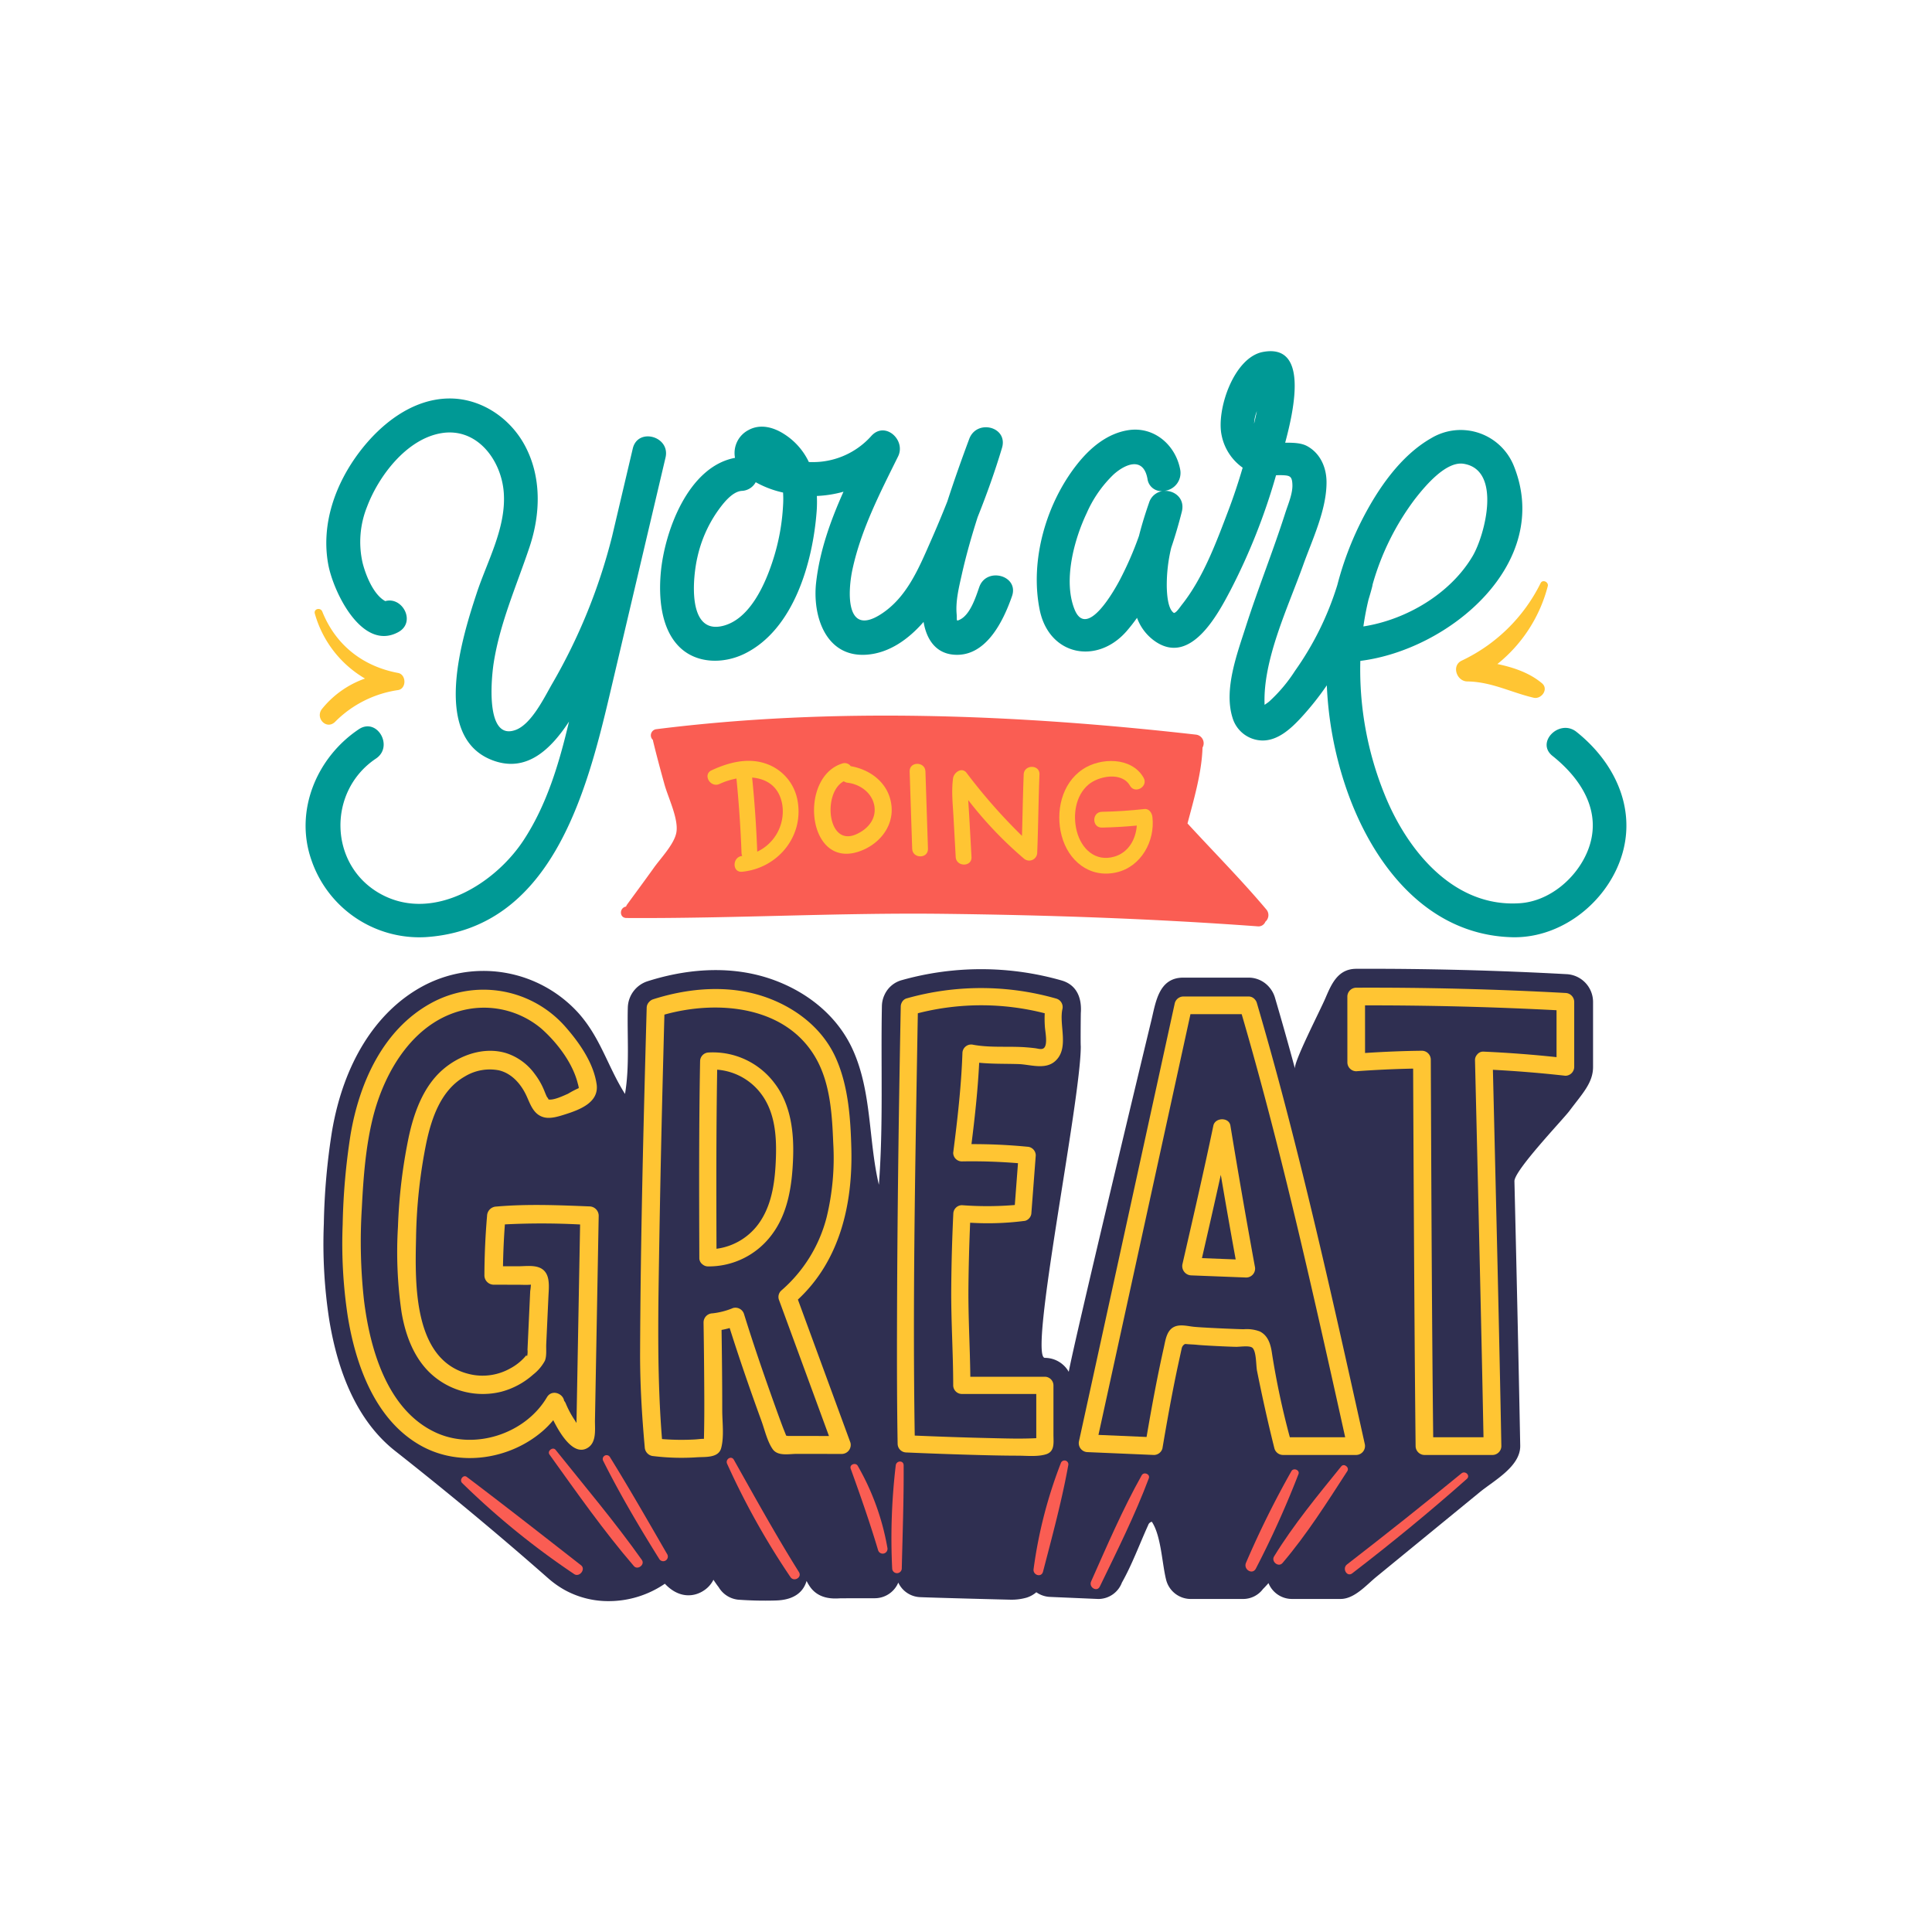<svg id="Layer_1" height="512" viewBox="0 0 512 512" width="512" xmlns="http://www.w3.org/2000/svg" data-name="Layer 1"><path d="m335.6 241.03c-6.66-7.9-13.92-15.21-20.9-22.81 1.7-6.41 3.79-13.52 3.98-20.11a2.3 2.3 0 0 0 -1.69-3.42c-47.03-5.34-95.96-7.37-143.04-1.45a1.644 1.644 0 0 0 -.92 2.86c.01.09.02.18.04.28.94 3.89 1.98 7.74 3.05 11.59 1 3.54 3.74 9.07 3.13 12.61-.54 3.13-4.19 6.87-6.02 9.46-2.33 3.26-4.72 6.48-7.08 9.72a2.224 2.224 0 0 0 -.24.49c-1.8.3-1.85 3.02.11 3.03 27.88.17 55.76-1.43 83.66-1.11s55.8 1.28 83.62 3.32a1.953 1.953 0 0 0 2.04-1.23 2.3 2.3 0 0 0 .26-3.23z" fill="#fa5d53"/><path d="m415.1 258.159c-18.473-1.01-37.217-1.486-55.728-1.417-4.8.038-6.5 3.974-8.109 7.743-1.475 3.447-8.525 17.09-8.075 18.728-1.809-6.684-3.562-12.895-5.318-18.85a7.4 7.4 0 0 0 -1.56-2.807 7.183 7.183 0 0 0 -5.489-2.475h-17.221c-6.564 0-7.313 6.551-8.509 11.459-1.636 6.712-20.319 84.526-21.861 93.008a7.28 7.28 0 0 0 -6.329-3.7c-4.438 0 9.516-68.014 9.516-82.517-.086-1.028.006-8.765.012-8.844.321-4.409-1.359-7.569-5.078-8.649a77.577 77.577 0 0 0 -42.311-.107 7.057 7.057 0 0 0 -4.582 3.8 7.353 7.353 0 0 0 -.747 3.109c-.305 15.687.4 31.7-.8 47.337-2.791-11.809-1.828-24.546-6.906-35.779-3.707-8.2-10.97-14.7-20.455-18.307-12.646-4.79-25.44-2.561-33.952.153a7.532 7.532 0 0 0 -5.218 6.915c-.22 7.441.518 15.645-.75 22.946-4.55-7.2-6.434-14.782-12.271-21.365a33.982 33.982 0 0 0 -41.64-7.019c-12.255 6.776-20.683 20.355-23.73 38.235a174.651 174.651 0 0 0 -2.169 24.527 132.147 132.147 0 0 0 1.412 25.364c2.605 16.054 8.487 27.783 17.484 34.867 13.757 10.832 27.345 22.116 40.489 33.684a25.28 25.28 0 0 0 4.607 3.254 23.99 23.99 0 0 0 11.516 2.864 26.354 26.354 0 0 0 14.867-4.611c3.686 3.923 7.7 3.566 10.348 1.787a7.328 7.328 0 0 0 2.525-2.826l.075.091c.19.328 1.064 1.569 1.311 1.861a6.841 6.841 0 0 0 5.092 3.308 97.216 97.216 0 0 0 9.755.229c1.734-.047 6.972-.187 8.454-5.189a11.886 11.886 0 0 0 .848 1.457c2.374 3.487 6.357 3.25 8.058 3.147.229-.013 9.165-.023 9.165-.023h.046a6.754 6.754 0 0 0 5.5-2.9 6.654 6.654 0 0 0 .684-1.243 6.673 6.673 0 0 0 5.8 3.858c3.808.167 23.412.672 23.968.672a14.405 14.405 0 0 0 4.214-.537 7.318 7.318 0 0 0 2.6-1.433 6.8 6.8 0 0 0 3.616 1.233s12.761.55 12.851.55a6.689 6.689 0 0 0 6.213-4.346c2.712-4.811 4.672-10.2 6.961-15.229a1.3 1.3 0 0 1 .97-.891c2.482 3.749 2.669 10.977 3.807 15.463a6.734 6.734 0 0 0 6.464 5h13.89a6.572 6.572 0 0 0 5.3-2.646c.309-.28 1.264-1.332 1.453-1.557a6.713 6.713 0 0 0 6.188 4.2h12.909c3.693 0 6.826-3.684 9.471-5.849l27.451-22.475c3.7-3.032 10.782-6.782 10.693-12.291-.465-24.45-1.033-49.041-1.535-70.082-.068-2.862 12.88-16.377 14.582-18.656 3.438-4.6 6.254-7.4 6.254-11.657v-17.25a7.387 7.387 0 0 0 -7.076-7.322z" fill="#2f2f51"/><path d="m170.886 144.55 5.485-23.293c1.326-5.633-7.349-8.037-8.678-2.393l-5.486 23.295a150.866 150.866 0 0 1 -15.928 39.14c-2.085 3.641-5.441 10.579-9.611 12.134-8.155 3.042-6.441-13.892-5.833-17.765 1.688-10.736 6.1-20.531 9.51-30.749 2.943-8.814 3.213-18.684-1.34-27.017-3.991-7.3-11.7-12.436-20.153-12.3-9.68.158-18 6.8-23.588 14.178-6.384 8.431-10.2 19.046-8.3 29.668 1.3 7.307 8.983 23.328 18.612 18.053 4.722-2.587 1.137-9.48-3.477-8.2-3.208-1.745-5.221-7.047-5.986-10.053a24.98 24.98 0 0 1 1.165-14.967c3.093-8.19 10.516-17.981 19.714-19.492 9.452-1.553 15.867 7.162 16.508 15.7.7 9.309-4.336 18.11-7.168 26.7-3.769 11.436-12.116 37.834 3.939 44.194 9.25 3.664 15.76-2.921 20.525-10.154-2.612 11.036-5.86 22-12.017 31.4-7.507 11.462-23.616 21.622-37.339 14.582-14.31-7.341-14.944-27.391-1.809-36.181 4.79-3.205.289-11-4.542-7.771-11.143 7.457-17.109 21.59-12.578 34.615a30.227 30.227 0 0 0 30.262 20.476c33.054-2.142 42.536-37.648 48.778-64.151l9.335-39.641z" fill="#009995"/><path d="m259.512 155.583c-.913 2.623-2.37 7.272-5.115 8.613-1.119.546-.737.234-.884-1.552-.282-3.42.624-7.04 1.365-10.353 1.15-5.137 2.6-10.217 4.209-15.25 2.412-6.028 4.6-12.143 6.451-18.334 1.685-5.635-6.686-7.73-8.678-2.393-2.051 5.493-4.008 11.026-5.819 16.606q-2.137 5.4-4.482 10.7c-3.135 7.12-6.32 14.832-13.191 19.2-9.4 5.976-8.7-6.213-7.437-12.012 2.291-10.541 7.319-20.248 12.068-29.846 2.148-4.34-3.435-9.447-7.068-5.453a20.726 20.726 0 0 1 -13.566 6.865 22.406 22.406 0 0 1 -3.013.066 17.8 17.8 0 0 0 -6.577-7.425c-2.841-1.82-6.324-2.757-9.443-1.034a6.853 6.853 0 0 0 -3.546 7.356c-12.5 2.338-18.747 19.689-19.685 30.6-.55 6.4.04 14.531 4.823 19.386 4.588 4.657 11.835 4.655 17.41 1.913 13.071-6.429 18.051-24.281 19.077-37.587a33.752 33.752 0 0 0 .064-4.214 30.714 30.714 0 0 0 7.059-1.128c-3.449 7.708-6.3 15.668-7.252 24.059-1.012 8.932 2.573 19.956 13.457 19.128 5.913-.45 11.007-4.07 15.02-8.685.707 4.295 2.973 8.233 7.9 8.681 8.567.779 13.2-8.809 15.535-15.509 1.906-5.487-6.787-7.843-8.682-2.398zm-52-21.5a56.647 56.647 0 0 1 -2.564 14.023c-2.013 6.393-6.141 16.106-13.545 17.8-9.36 2.147-7.811-12.946-6.59-18.21a34.321 34.321 0 0 1 5.215-12.03c1.35-1.919 3.889-5.4 6.554-5.577a4.4 4.4 0 0 0 3.688-2.3 26.569 26.569 0 0 0 7.249 2.744 26.429 26.429 0 0 1 -.007 3.548z" fill="#009995"/><path d="m417.788 193.957c-4.485-3.574-10.894 2.754-6.364 6.364 7.829 6.24 13.4 15.175 9.295 25.251-2.9 7.12-10.022 13.224-17.853 13.784-17.569 1.257-29.891-13.919-35.86-28.635a87.988 87.988 0 0 1 -6.506-35.579c23.6-2.928 51.021-25.868 40.7-51.622a15.166 15.166 0 0 0 -21.824-7.45c-8.242 4.658-14.311 13.6-18.495 21.832a84.788 84.788 0 0 0 -6.476 17.143 80.136 80.136 0 0 1 -11.225 22.75 40.654 40.654 0 0 1 -6.819 8.1c-.382.323-.821.608-1.231.9-.494-11.911 6.159-25.708 10.226-37.054 2.437-6.8 6.206-14.615 6.188-21.958-.009-3.872-1.61-7.6-5.089-9.536-1.607-.895-3.743-.929-5.869-.93 2.571-9.557 6.016-26.314-5.922-24.042-7.719 1.469-12.382 15.379-10.911 22.123a13.824 13.824 0 0 0 5.568 8.541c-1.121 3.813-2.365 7.592-3.783 11.326-3.2 8.428-6.674 17.878-12.363 25.038-.372.468-1.334 1.937-1.933 2.1-.052.014-.094.028-.132.041-1.735-1.079-1.869-5.51-1.905-7.045a42.368 42.368 0 0 1 1.179-10.243c1.094-3.215 2.025-6.436 2.811-9.549.889-3.52-1.943-5.68-4.671-5.515a4.785 4.785 0 0 0 4.251-5.594c-1.2-6.575-6.946-11.559-13.767-10.5-5.612.872-10.121 4.69-13.549 9.022-8.206 10.373-12.566 25.406-9.946 38.518 2.449 12.257 15.24 14.722 23.075 5.691.963-1.11 1.873-2.283 2.738-3.5a12.967 12.967 0 0 0 5.175 6.485c9.159 5.818 16.134-7.22 19.553-13.716a163.564 163.564 0 0 0 12.107-30.539 14.507 14.507 0 0 1 1.468-.035c2.192.085 2.8.211 2.873 2.572.073 2.4-1.173 5.21-1.895 7.469-3.241 10.146-7.241 20.034-10.482 30.182-2.264 7.088-5.849 16.543-3.5 24.04a8.4 8.4 0 0 0 7.88 6.052c4.163.058 7.61-3.154 10.26-6.012a76.4 76.4 0 0 0 6.857-8.609 96.89 96.89 0 0 0 4.794 26.255c6.656 20.207 21.124 39.847 44.24 40.5 11.923.335 23.045-7.612 27.874-18.322 6.107-13.551.354-27.251-10.742-36.094zm-120.965-40.384c-1.485 2.832-8.849 16.039-12.082 7.859-3.012-7.62-.087-18.45 3.246-25.455a32.048 32.048 0 0 1 7.127-10.24c3.195-2.863 7.9-4.746 8.98 1.154a3.714 3.714 0 0 0 4.215 3.227 4.421 4.421 0 0 0 -3.795 3.1c-.836 2.4-1.825 5.453-2.669 8.791a89.054 89.054 0 0 1 -5.022 11.564zm36.265-44.612q-.357 1.657-.736 3.307a9.779 9.779 0 0 1 .735-3.307zm2.071 78.678c.052.24.033.4 0 0zm39.907-55.5c2.909-3.733 8.278-9.978 12.841-9.228 10.185 1.673 5.57 18.982 2.382 24.413-5.819 9.913-17.493 16.9-28.981 18.689.347-2.388.794-4.764 1.364-7.118.349-1.137.68-2.275.97-3.411a5.18 5.18 0 0 0 .115-.609 68.453 68.453 0 0 1 11.309-22.741z" fill="#009995"/><g fill="#ffc533"><path d="m156.224 319.711c-8.188-.327-16.523-.68-24.7.042a2.528 2.528 0 0 0 -2.446 2.446q-.679 7.893-.705 15.814a2.482 2.482 0 0 0 2.446 2.446l6.463.013c.988 0 2 .064 2.983.006a1.579 1.579 0 0 0 .424-.051 13.789 13.789 0 0 1 -.179 1.721q-.29 6.3-.581 12.605-.067 1.454-.134 2.909a5.311 5.311 0 0 1 -.072 1.6c-.163.362-.158-.216-.254-.091a14 14 0 0 1 -4.275 3.488 14.94 14.94 0 0 1 -10.052 1.653c-15.733-3.032-15.154-24.07-14.883-36.276a136.653 136.653 0 0 1 2.706-25.11c1.412-6.692 3.911-14.05 10.2-17.639a12.749 12.749 0 0 1 9.031-1.643c3.477.808 5.967 3.742 7.384 6.884 1.018 2.258 1.86 4.859 4.558 5.564 1.79.468 3.983-.25 5.674-.788 3.822-1.215 9-3.149 8.3-7.979-.844-5.767-4.715-11.2-8.493-15.458a28.87 28.87 0 0 0 -35.488-5.966c-12.654 7-18.887 21.039-21.218 34.708a173.618 173.618 0 0 0 -2.1 23.84 128.013 128.013 0 0 0 1.349 24.41c2.107 13 7.345 27.668 19.6 34.375 10.208 5.586 23.422 3.5 32.084-4.017a24.513 24.513 0 0 0 2.775-2.855c2.049 4.122 5.634 9.669 9.252 7.248 2.27-1.519 1.759-4.923 1.8-7.251l.2-10.939q.394-21.63.788-43.259a2.488 2.488 0 0 0 -2.437-2.45zm-6.29 52.219a2.623 2.623 0 0 0 -.44-.711c-.293-1.948-3.266-3.109-4.552-.932-5.745 9.726-19.208 14.135-29.543 9.312-12.851-6-17.374-22.208-18.946-35.084a141.734 141.734 0 0 1 -.569-24.284c.4-7.9.969-15.88 2.825-23.594 3.121-12.966 11.418-26.852 25.68-29.269a23.63 23.63 0 0 1 19.112 5.257c4.162 3.7 8.283 9.079 9.63 14.564a7.708 7.708 0 0 1 .259 1.137.679.679 0 0 1 -.276.155 26.465 26.465 0 0 0 -2.588 1.378c-1.133.478-3.842 1.821-5.221 1.494.178-.041-.331-.576-.433-.8-.295-.635-.537-1.289-.811-1.933a18.849 18.849 0 0 0 -2.346-4 15.048 15.048 0 0 0 -7.544-5.521c-5.894-1.809-12.43.5-16.916 4.438-5.07 4.448-7.528 11.275-8.919 17.685a140.388 140.388 0 0 0 -2.872 23.893 110.249 110.249 0 0 0 .955 22.661c1.024 6.11 3.354 12.4 8.125 16.589a20.339 20.339 0 0 0 18.253 4.471 20.643 20.643 0 0 0 8.509-4.571 11.679 11.679 0 0 0 3.09-3.641c.524-1.282.3-3.074.364-4.422q.291-6.3.581-12.605c.131-2.832.685-6.768-2.8-7.813-1.614-.485-3.611-.206-5.257-.209l-3.984-.008q.089-5.553.5-11.091a192.5 192.5 0 0 1 19.933.024q-.246 13.495-.492 26.989-.131 7.21-.263 14.42-.063 3.481-.127 6.961l-.073 3.978v.261c-.229-.361-.429-.691-.575-.913a24.745 24.745 0 0 1 -2.269-4.265z"/><path d="m225.615 304.357c-.213-8.076-.793-16.651-4.162-24.094-3.394-7.5-10.092-12.807-17.673-15.686-9.816-3.728-20.812-2.905-30.659.234a2.348 2.348 0 0 0 -1.084.705 2.252 2.252 0 0 0 -.659 1.584c-.839 30.392-1.623 60.8-1.746 91.207-.034 8.432.477 16.813 1.23 25.209a2.471 2.471 0 0 0 2.374 2.374 61.141 61.141 0 0 0 11.545.3c2.163-.13 5.619.211 6.329-2.4.835-3.07.29-6.969.292-10.1 0-7.081-.075-14.164-.18-21.245.725-.135 1.441-.3 2.15-.5 2.61 8.257 5.446 16.453 8.412 24.586.851 2.333 1.531 5.394 2.953 7.468 1.367 1.995 4.347 1.29 6.435 1.293l11.911.018a2.391 2.391 0 0 0 2.289-3l-13.921-37.91c11.109-10.328 14.554-25.24 14.164-40.043zm-15.872 76.183h-.953c-.176-.037-.318-.06-.445-.076-.252-.653-.7-1.75-.928-2.345-.641-1.7-1.262-3.414-1.877-5.126-2.934-8.176-5.777-16.4-8.349-24.7a2.391 2.391 0 0 0 -2.92-1.658 19.587 19.587 0 0 1 -5.448 1.413 2.424 2.424 0 0 0 -2.374 2.374q.161 10.331.2 20.664c.009 3.408-.011 6.814-.1 10.221h-.009c-.822-.012-1.675.133-2.5.173a65.256 65.256 0 0 1 -8.6-.114c-1.287-15.914-1.046-31.771-.792-47.735q.434-27.282 1.16-54.558.129-5.095.267-10.189c14.322-4.007 32.793-2.31 40.507 12.208 3.489 6.567 3.943 14.524 4.234 21.823a66.607 66.607 0 0 1 -1.746 19.659 38.153 38.153 0 0 1 -12.069 19.474 2.309 2.309 0 0 0 -.61 2.309l13.293 36.2-7.087-.011z"/><path d="m205.191 286.971a20.4 20.4 0 0 0 -17.378-8.05 2.331 2.331 0 0 0 -2.279 2.279c-.322 17.373-.267 34.757-.205 52.132a2.075 2.075 0 0 0 .863 1.751 2.184 2.184 0 0 0 1.416.528 20.781 20.781 0 0 0 16.958-8.446c4.371-5.814 5.372-13.33 5.618-20.4.239-6.888-.641-14.188-4.993-19.794zm.435 19.792c-.2 5.8-.875 11.992-4.169 16.94a16.432 16.432 0 0 1 -11.578 7.234c-.055-15.818-.082-31.642.182-47.458a16.087 16.087 0 0 1 11.716 6.49c3.567 4.79 4.05 11.031 3.849 16.794z"/><path d="m276 381.014h.038-.031z"/><path d="m281.543 267.447a2.329 2.329 0 0 0 -1.592-2.8 72.516 72.516 0 0 0 -39.571-.095 2.084 2.084 0 0 0 -1.416 1.165 2.29 2.29 0 0 0 -.257 1.032c-.554 28.758-.936 57.524-.995 86.287-.02 9.865 0 19.732.171 29.6a2.326 2.326 0 0 0 2.279 2.279q8.561.377 17.128.623c4.136.12 8.273.224 12.411.232 2.329 0 5.221.332 7.493-.363 2.4-.735 1.983-3.127 1.983-5.186v-13.091a2.312 2.312 0 0 0 -2.279-2.279h-19.752c-.087-7.9-.575-15.786-.5-23.7q.083-8.56.455-17.118a76.208 76.208 0 0 0 14.564-.5 2.3 2.3 0 0 0 1.673-2.2q.575-7.581 1.15-15.162a2.324 2.324 0 0 0 -2.279-2.279c-4.91-.479-9.83-.7-14.759-.687.9-7.158 1.687-14.36 2.043-21.566 3.45.34 6.895.246 10.387.352 3.131.094 7.1 1.608 9.76-.788 3.789-3.411.982-9.469 1.903-13.756zm-4.8 10.2c-.578.644-1.633.239-2.39.144a48.525 48.525 0 0 0 -4.951-.361c-3.833-.083-7.671.131-11.464-.551a2.317 2.317 0 0 0 -2.885 2.2c-.3 8.831-1.323 17.666-2.446 26.427a2.293 2.293 0 0 0 2.279 2.279 148.388 148.388 0 0 1 14.891.473l-.841 11.08a88.625 88.625 0 0 1 -14.021.048 2.316 2.316 0 0 0 -2.279 2.279q-.467 9.738-.544 19.494c-.084 8.677.516 17.314.516 25.98a2.312 2.312 0 0 0 2.279 2.279h19.736v11.716h-.042c-4.185.216-8.4.063-12.591-.032-6.527-.148-13.052-.381-19.575-.657-.557-34.53.09-69.1.673-103.621q.07-4.149.148-8.3a67.854 67.854 0 0 1 33.629.006 29.656 29.656 0 0 0 .043 3.6c.077 1.234.77 4.47-.166 5.512z"/><path d="m340.1 291.024q-3.339-12.658-7.019-25.222a2.338 2.338 0 0 0 -.538-.955 2.145 2.145 0 0 0 -1.72-.764h-17.223a2.374 2.374 0 0 0 -2.259 1.72q-12.691 58.029-25.382 116.058a2.377 2.377 0 0 0 2.259 2.965l17.577.754a2.351 2.351 0 0 0 2.259-1.72c1.147-6.783 2.357-13.557 3.759-20.292.253-1.217.957-4.432 1.349-6.232.162-.746.769-1.191 1.025-1.164 1.025.108 2.112.12 3.066.22 1.786.189 8.684.51 10.342.531 1.017.013 3.617-.418 4.333.279 1.06 1.031.913 4.695 1.2 6.1 1.385 6.885 2.9 13.748 4.611 20.558a2.38 2.38 0 0 0 2.259 1.72h19.41a2.372 2.372 0 0 0 2.259-2.965c-6.799-30.615-13.567-61.259-21.567-91.591zm-2.991 67.762c-.326-2.346-.953-4.791-3.246-5.94a9.811 9.811 0 0 0 -4.277-.583c-2.321-.043-11.188-.43-13.295-.661-1.42-.156-3.047-.578-4.477-.207-2.6.675-2.9 3.554-3.4 5.772-1.76 7.833-3.209 15.731-4.562 23.644l-12.75-.547 24.384-111.5h13.573c8.621 29.523 15.636 59.494 22.383 89.492q2.545 11.313 5.045 22.636h-14.666a209.553 209.553 0 0 1 -4.712-22.106z"/><path d="m326.071 298.3c-.372-2.287-4.062-2.182-4.517 0-2.563 12.278-5.4 24.5-8.195 36.721a2.467 2.467 0 0 0 2.259 2.965l14.665.571a2.374 2.374 0 0 0 2.259-2.965q-3.403-18.614-6.471-37.292zm1.4 35.464-8.939-.348c1.683-7.351 3.366-14.7 4.994-22.065q1.905 11.218 3.943 22.413z"/><path d="m414.842 263.147q-27.688-1.514-55.437-1.4a2.377 2.377 0 0 0 -2.342 2.342l.008 17.461a2.361 2.361 0 0 0 2.342 2.342c5.025-.359 10.049-.6 15.083-.7q.151 36.89.415 73.78.1 13.134.24 26.268a2.378 2.378 0 0 0 2.342 2.342h18.04a2.372 2.372 0 0 0 2.342-2.342c-.582-31.06-1.338-62.117-2.082-93.173q-.079-3.279-.158-6.558 9.626.5 19.206 1.578a2.362 2.362 0 0 0 2.342-2.342v-17.255a2.39 2.39 0 0 0 -2.341-2.343zm-38.015 15.312c-5.033.051-10.054.268-15.074.592q0-6.308-.006-12.616 25.385-.038 50.752 1.285v12.432q-9.609-1.024-19.265-1.458a2.021 2.021 0 0 0 -1.806.813 2.122 2.122 0 0 0 -.536 1.529q.925 38.088 1.764 76.179.257 11.839.487 23.678h-13.33c-.34-30.365-.468-60.733-.6-91.1q-.02-4.5-.039-8.994a2.375 2.375 0 0 0 -2.346-2.34z"/><path d="m203.09 202.417c-4.864-1.729-10.007-.366-14.511 1.721-2.441 1.131-.318 4.738 2.112 3.613a19.4 19.4 0 0 1 4.474-1.432q.978 9.828 1.343 19.7a2.166 2.166 0 0 0 .189.82h-.023c-2.655.26-2.682 4.447 0 4.184 9.418-.924 16.461-9.389 14.671-18.929a12.641 12.641 0 0 0 -8.255-9.677zm-2.413 23.283q-.366-9.838-1.353-19.634c3.861.319 7.183 2.365 7.994 7.215a11.8 11.8 0 0 1 -6.641 12.419z"/><path d="m225.448 203.045a1.963 1.963 0 0 0 -2.277-.695c-11.429 3.583-9.373 27.395 3.959 23.469 5.366-1.58 9.673-6.356 9.133-12.145-.549-5.892-5.319-9.674-10.815-10.629zm1.277 18.125c-7.528 3.136-8.719-11.146-3.115-14.126a2.382 2.382 0 0 0 1.067.4c3.314.409 6.481 2.719 7.039 6.153.577 3.554-1.878 6.276-4.991 7.573z"/><path d="m241.067 204.441.669 20.487c.087 2.686 4.272 2.7 4.184 0q-.334-10.243-.668-20.487c-.088-2.685-4.273-2.697-4.185 0z"/><path d="m271.291 205.243c-.216 5.422-.3 10.848-.454 16.271a146.963 146.963 0 0 1 -14.7-16.717c-1.279-1.62-3.366-.062-3.571 1.479-.461 3.456-.058 6.974.133 10.439l.573 10.387c.148 2.678 4.333 2.695 4.184 0q-.287-5.193-.573-10.387c-.085-1.55-.21-3.111-.284-4.673a103.357 103.357 0 0 0 14.701 15.448 2.122 2.122 0 0 0 3.571-1.479c.275-6.92.327-13.847.6-20.767.111-2.693-4.071-2.688-4.18-.001z"/><path d="m305.4 216.49c-.122-1.023-.864-2.229-2.092-2.092q-5.631.629-11.292.738c-2.689.052-2.7 4.236 0 4.184q4.637-.089 9.248-.534c-.264 3.624-2.178 7.11-5.908 8.22-5.047 1.5-8.766-2.028-9.986-6.689-1.106-4.225-.4-9.452 3.105-12.406 2.712-2.288 8.849-3.443 10.972.3 1.33 2.341 4.946.235 3.613-2.112-3.154-5.553-11.44-5.4-16.174-2.2-5.6 3.789-7.19 11.269-5.551 17.532 1.755 6.708 7.426 11.367 14.517 9.769 6.548-1.477 10.308-8.316 9.548-14.71z"/></g><path d="m170.1 413.4c-7.122-10.055-15.17-19.559-22.863-29.18-.724-.906-2.3.3-1.62 1.25 7.175 9.99 14.337 20.235 22.373 29.559.987 1.145 2.999-.376 2.11-1.629z" fill="#fa5d53"/><path d="m176.834 411.916c-5.005-8.628-9.958-17.328-15.213-25.806a1.024 1.024 0 0 0 -1.767 1.033c4.467 8.906 9.586 17.563 14.862 26.011a1.227 1.227 0 0 0 2.118-1.238z" fill="#fa5d53"/><path d="m235.17 410.175a66.464 66.464 0 0 0 -7.868-21.731c-.566-.96-2.259-.331-1.856.783 2.6 7.206 5.081 14.278 7.269 21.626a1.275 1.275 0 0 0 2.455-.678z" fill="#fa5d53"/><path d="m237.383 388.329a163.881 163.881 0 0 0 -.948 27.339 1.274 1.274 0 0 0 2.547 0c.21-9.1.553-18.24.494-27.339-.009-1.388-1.926-1.296-2.093 0z" fill="#fa5d53"/><path d="m281.126 387.761a122.065 122.065 0 0 0 -7.214 28.06c-.237 1.6 2.069 2.35 2.5.69 2.414-9.283 4.985-18.767 6.687-28.205a1.024 1.024 0 0 0 -1.973-.545z" fill="#fa5d53"/><path d="m342.236 389.873a248.481 248.481 0 0 0 -12.036 24.287c-.748 1.742 1.7 3.3 2.617 1.53a251.893 251.893 0 0 0 11.29-25.028c.423-1.095-1.307-1.778-1.871-.789z" fill="#fa5d53"/><path d="m355.44 388.606c-6.2 7.671-12.647 15.441-17.8 23.87-.828 1.355 1.175 2.99 2.245 1.732 6.414-7.531 11.809-16.06 17.173-24.353.627-.965-.874-2.169-1.618-1.249z" fill="#fa5d53"/><path d="m387.295 390.465q-15 12.283-30.325 24.128c-1.376 1.057-.016 3.434 1.38 2.361 10.407-8 20.578-16.327 30.393-25.042.997-.886-.443-2.268-1.448-1.447z" fill="#fa5d53"/><path d="m211.724 416.612c-6.1-9.746-11.618-19.742-17.244-29.761-.67-1.194-2.318-.146-1.794 1.049a201.569 201.569 0 0 0 16.785 30.03c.921 1.388 3.151.117 2.253-1.318z" fill="#fa5d53"/><path d="m302.567 390.96c-5.05 8.991-9.216 18.725-13.413 28.143-.688 1.544 1.55 2.913 2.307 1.349 4.543-9.384 9.331-18.931 12.991-28.7.414-1.103-1.322-1.795-1.885-.792z" fill="#fa5d53"/><path d="m153.974 414.807c-10.034-7.839-20.112-15.733-30.268-23.409-.941-.711-2.047.809-1.24 1.607a207.158 207.158 0 0 0 29.7 24.145c1.385.932 3.151-1.294 1.808-2.343z" fill="#fa5d53"/><path d="m410.176 155.34c.284-1.1-1.356-1.885-1.9-.8a44.545 44.545 0 0 1 -20.947 20.554c-2.729 1.335-1.278 5.449 1.488 5.492 6.489.1 11.493 2.878 17.6 4.318 2.064.487 4.08-2.265 2.227-3.826-3.28-2.764-7.51-4.2-11.819-5.106a38.971 38.971 0 0 0 13.351-20.632z" fill="#ffc533"/><path d="m105.493 178.339c-9.325-1.75-16.534-7.376-20.083-16.261-.476-1.191-2.333-.759-1.974.544a29.019 29.019 0 0 0 13.292 17.2 25.507 25.507 0 0 0 -11.375 8.028c-1.926 2.391 1.149 5.693 3.447 3.447a29.429 29.429 0 0 1 16.692-8.419c2.276-.368 2.217-4.123.001-4.539z" fill="#ffc533"/></svg>